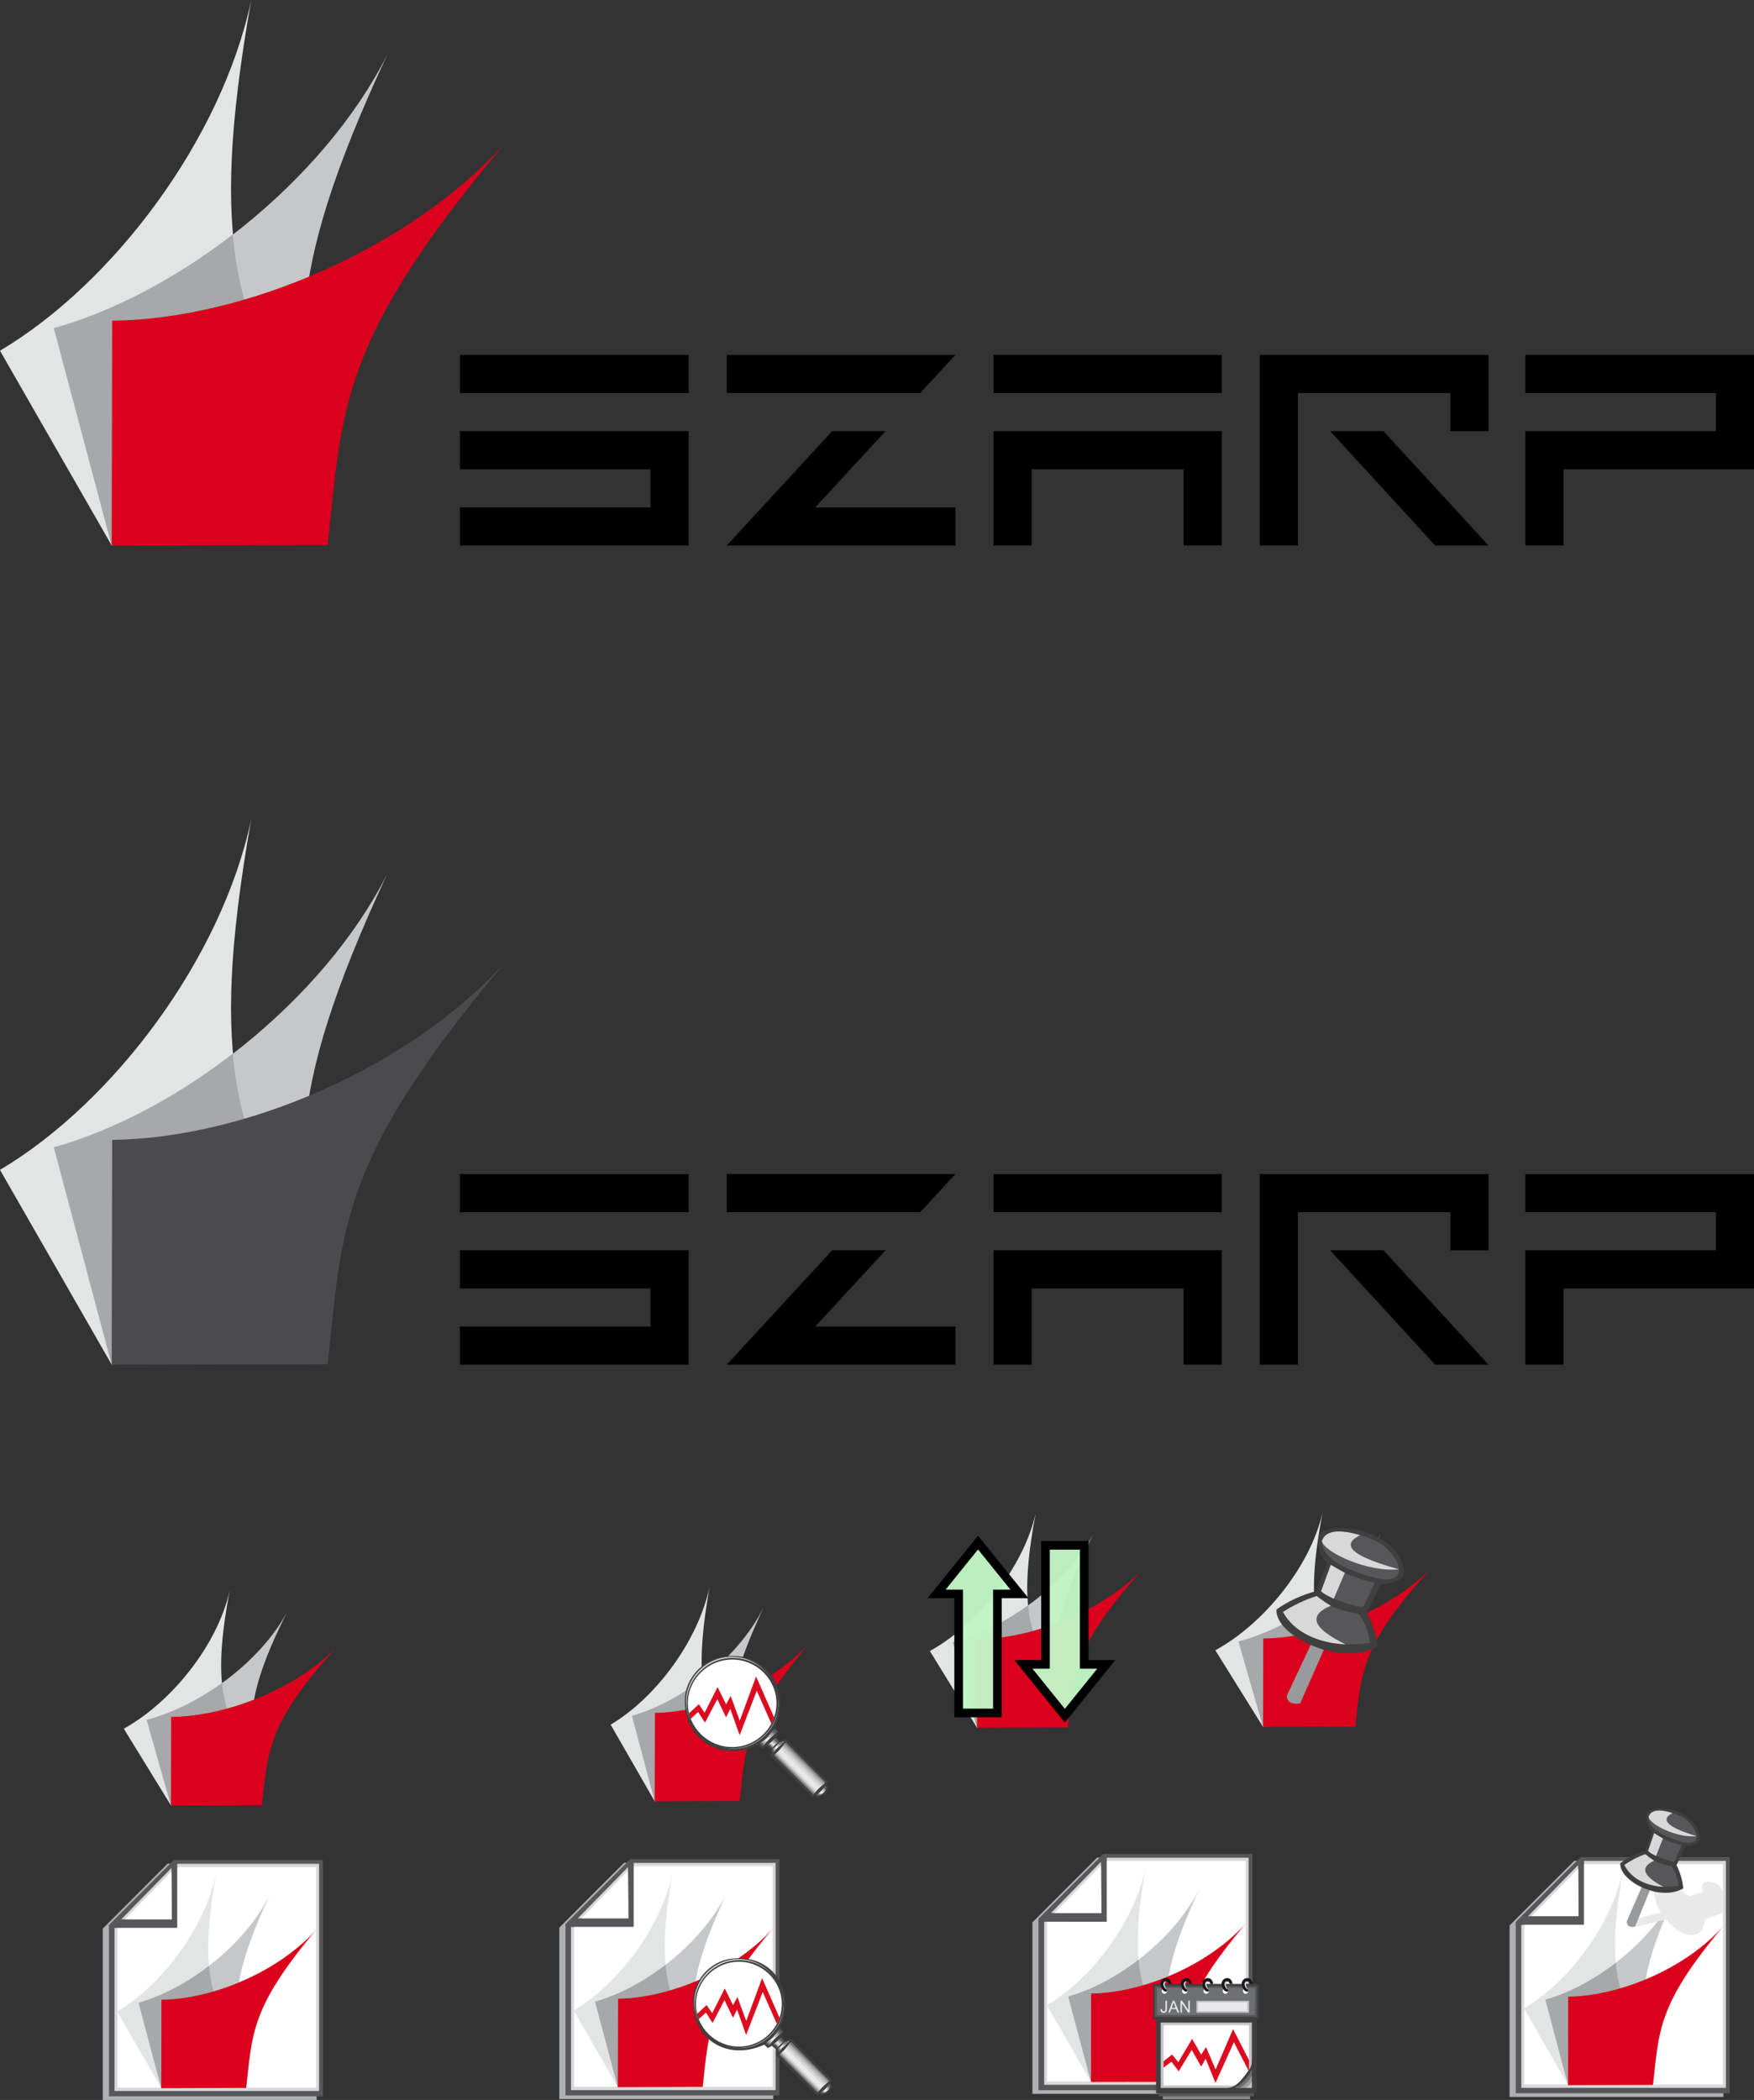 <?xml version="1.0" encoding="UTF-8" standalone="no"?>
<svg
   xmlns:dc="http://purl.org/dc/elements/1.1/"
   xmlns:cc="http://creativecommons.org/ns#"
   xmlns:rdf="http://www.w3.org/1999/02/22-rdf-syntax-ns#"
   xmlns:svg="http://www.w3.org/2000/svg"
   xmlns="http://www.w3.org/2000/svg"
   xmlns:sodipodi="http://sodipodi.sourceforge.net/DTD/sodipodi-0.dtd"
   xmlns:inkscape="http://www.inkscape.org/namespaces/inkscape"
   version="1.1"
   width="454.117"
   height="543.476"
   viewBox="0 0 454.117 543.476"
   overflow="visible"
   enable-background="new 0 0 454.117 543.476"
   xml:space="preserve"
   id="svg2"
   sodipodi:version="0.32"
   inkscape:version="0.46"
   sodipodi:docname="szarp-logo.svg"
   inkscape:output_extension="org.inkscape.output.svg.inkscape"
   sodipodi:docbase="/home/pawel/szarp-experimental/resources/logo"><rect x="0" y="0" width="454.117" height="543.476" fill="#333333" stroke="none"/><defs
   id="defs388"><inkscape:perspective
   sodipodi:type="inkscape:persp3d"
   inkscape:vp_x="0 : 271.73801 : 1"
   inkscape:vp_y="0 : 1000 : 0"
   inkscape:vp_z="454.117 : 271.73801 : 1"
   inkscape:persp3d-origin="227.0585 : 181.15867 : 1"
   id="perspective274" />
	
	
	
	
	

		
		
		
		
		
		
		
		
	
		
		
		
	
			
			
			
			
		
				
				
				
				
			
			
			
			
			
			
			
			
			
			
		
		
		
	
			
			
			
			
			
			
			
		</defs><sodipodi:namedview
   inkscape:window-height="668"
   inkscape:window-width="841"
   inkscape:pageshadow="2"
   inkscape:pageopacity="0.0"
   guidetolerance="10.0"
   gridtolerance="10.0"
   objecttolerance="10.0"
   borderopacity="1.0"
   bordercolor="#666666"
   pagecolor="#ffffff"
   id="base"
   inkscape:zoom="2.7820914"
   inkscape:cx="274.55124"
   inkscape:cy="72.97059"
   inkscape:window-x="32"
   inkscape:window-y="34"
   inkscape:current-layer="svg2"
   showgrid="false" />
<g
   id="Warstwa_1">
</g>
<g
   id="Warstwa_1_kopia_2">
</g>
<g
   id="Warstwa_1_kopia">
</g>
<g
   id="Warstwa_1_kopia_3">
	<g
   id="g8"
   inkscape:export-filename="/home/pawel/szarp-experimental/resources/documentation/new/common/szarp-logo.png"
   inkscape:export-xdpi="58.66"
   inkscape:export-ydpi="58.66">
		<g
   id="g10">
			<path
   d="M0,90.767l28.922,50.416l48.358-28.12C62.874,80.251,53.387,65.849,65.046,0     C57.386,36.124,29.264,73.393,0,90.767z"
   id="path12"
   fill="#E3E4E4" />
			<path
   d="M13.946,84.938l14.976,56.245l53.957-14.633c-5.372-35.438-10.857-51.786,17.376-112.375     C83.681,46.985,46.755,75.792,13.946,84.938z"
   id="path14"
   fill="#C6C7C8" />
			<path
   d="M28.922,141.183l48.358-28.12c-8.459-19.092-15.093-32.012-17.035-52.359     C45.612,72.02,29.379,80.594,13.946,84.938L28.922,141.183z"
   id="path16"
   fill="#A7A8AA" />
			<path
   d="M29.038,82.995l-0.116,58.188l55.9-0.115c3.887-35.782,2.974-52.929,45.958-104.029     C106.086,64.362,63.104,82.651,29.038,82.995z"
   id="path18"
   fill="#DB001B" />
		</g>
		<g
   id="g20">
			<g
   id="g22">
				<polygon
   points="316.311,141.183 306.446,141.183 306.446,121.45 267.09,121.45 267.09,141.183 257.222,141.183       257.222,111.583 316.311,111.583     "
   id="polygon24" />
				<rect
   x="257.222"
   y="91.848"
   width="59.089"
   height="9.867"
   id="rect26" />
			</g>
			<polygon
   points="454.117,121.45 404.785,121.45 404.785,141.183 394.918,141.183 394.918,111.583 444.253,111.583      444.253,101.715 394.918,101.715 394.918,91.848 454.117,91.848    "
   id="polygon28" />
			<g
   id="g30">
				<rect
   x="119.086"
   y="91.848"
   width="59.201"
   height="9.867"
   id="rect32" />
				<polygon
   points="178.288,141.183 119.086,141.183 119.086,131.317 168.42,131.317 168.42,121.45 119.086,121.45       119.086,111.583 178.288,111.583     "
   id="polygon34" />
			</g>
			<g
   id="g36">
				<polygon
   points="247.354,141.183 188.155,141.183 215.453,111.583 229.267,111.583 211.066,131.317 247.354,131.317     "
   id="polygon38" />
				<polygon
   points="238.254,101.715 188.155,101.715 188.155,91.848 247.354,91.848     "
   id="polygon40" />
			</g>
			<g
   id="g42">
				<polygon
   points="336.046,141.183 326.179,141.183 326.179,91.848 385.381,91.848 385.381,111.583 375.513,111.583       375.513,101.715 336.046,101.715     "
   id="polygon44" />
				<polygon
   points="385.381,141.183 358.189,111.583 344.379,111.583 371.566,141.183     "
   id="polygon46" />
			</g>
		</g>
	</g>
</g>
<g
   id="g49">
		<g
   id="g51">
			<path
   style="fill:#e3e4e4"
   id="path53"
   d="M 0,302.767 L 28.922,353.183 L 77.28,325.063 C 62.874,292.251 53.387,277.849 65.046,212 C 57.386,248.124 29.264,285.393 0,302.767 z " />
			<path
   style="fill:#c6c7c8"
   id="path55"
   d="M 13.946,296.938 L 28.922,353.183 L 82.879,338.55 C 77.507,303.112 72.022,286.764 100.255,226.175 C 83.681,258.985 46.755,287.792 13.946,296.938 z " />
			<path
   style="fill:#a7a8aa"
   id="path57"
   d="M 28.922,353.183 L 77.28,325.063 C 68.821,305.971 62.187,293.051 60.245,272.704 C 45.613,284.02 29.38,292.595 13.946,296.938 L 28.922,353.183 z " />
			<path
   style="fill:#4b4b4d"
   id="path59"
   d="M 29.038,294.995 L 28.922,353.183 L 84.822,353.068 C 88.709,317.286 87.796,300.139 130.78,249.039 C 106.086,276.362 63.104,294.651 29.038,294.995 z " />
		</g>
		<g
   id="g61">
			<g
   id="g63">
				<polygon
   id="polygon65"
   points="316.311,353.183 306.446,353.183 306.446,333.45 267.09,333.45 267.09,353.183 257.222,353.183 257.222,323.583 316.311,323.583 316.311,353.183 " />
				<rect
   id="rect67"
   height="9.867"
   width="59.089"
   y="303.848"
   x="257.222" />
			</g>
			<polygon
   id="polygon69"
   points="454.117,333.45 404.785,333.45 404.785,353.183 394.918,353.183 394.918,323.583 444.253,323.583 444.253,313.715 394.918,313.715 394.918,303.848 454.117,303.848 454.117,333.45 " />
			<g
   id="g71">
				<rect
   id="rect73"
   height="9.867"
   width="59.201"
   y="303.848"
   x="119.086" />
				<polygon
   id="polygon75"
   points="178.288,353.183 119.086,353.183 119.086,343.317 168.42,343.317 168.42,333.45 119.086,333.45 119.086,323.583 178.288,323.583 178.288,353.183 " />
			</g>
			<g
   id="g77">
				<polygon
   id="polygon79"
   points="247.354,353.183 188.155,353.183 215.453,323.583 229.267,323.583 211.066,343.317 247.354,343.317 247.354,353.183 " />
				<polygon
   id="polygon81"
   points="238.254,313.715 188.155,313.715 188.155,303.848 247.354,303.848 238.254,313.715 " />
			</g>
			<g
   id="g83">
				<polygon
   id="polygon85"
   points="336.046,353.183 326.179,353.183 326.179,303.848 385.381,303.848 385.381,323.583 375.513,323.583 375.513,313.715 336.046,313.715 336.046,353.183 " />
				<polygon
   id="polygon87"
   points="385.381,353.183 358.189,323.583 344.379,323.583 371.566,353.183 385.381,353.183 " />
			</g>
		</g>
	</g><g
   id="g3056"><polygon
     style="fill:#afb0b2"
     id="polygon91"
     points="200.209,482.09 200.209,543.243 144.798,543.243 144.798,498.893 161.599,482.09 200.209,482.09 " /><polygon
     style="fill:#575759"
     id="polygon93"
     points="201.78,481.15 201.78,542.296 146.408,542.296 146.408,497.951 163.174,481.15 201.78,481.15 " /><polygon
     style="fill:#d9d8d9"
     id="polygon95"
     points="162.58,483.214 162.685,496.478 149.592,496.478 162.58,483.214 " /><polygon
     style="fill:#ffffff"
     id="polygon97"
     points="162.58,484.122 162.685,496.478 150.502,496.478 162.58,484.122 " /><polygon
     style="fill:#d9d8d9"
     id="polygon99"
     points="164.084,498.715 164.084,482.126 200.802,482.126 200.802,540.932 147.842,540.932 147.842,498.715 164.084,498.715 " /><polygon
     style="fill:#ffffff"
     id="polygon101"
     points="164.12,498.715 164.12,482.965 200.031,482.965 200.031,540.059 148.611,540.059 148.611,498.715 164.12,498.715 " /><g
     id="g103">
			<path
   style="fill:#e3e4e4"
   id="path105"
   d="M 148.542,520.316 L 159.953,540.159 L 178.995,529.137 C 173.289,516.179 169.58,510.513 174.165,484.609 C 171.155,498.783 160.093,513.487 148.542,520.316 z " />
			<path
   style="fill:#c6c7c8"
   id="path107"
   d="M 154.072,518.04 L 159.953,540.159 L 181.2,534.417 C 179.065,520.452 176.93,514.008 188.06,490.173 C 181.479,503.125 166.989,514.432 154.072,518.04 z " />
			<path
   style="fill:#a7a8aa"
   id="path109"
   d="M 159.953,540.159 L 178.995,529.137 C 175.67,521.57 173.045,516.533 172.311,508.481 C 166.534,512.962 160.129,516.32 154.073,518.041 L 159.953,540.159 z " />
			<path
   style="fill:#db001b"
   id="path111"
   d="M 160.023,517.27 L 159.953,540.159 L 181.935,540.09 C 183.509,526.054 183.091,519.298 200.031,499.17 C 190.337,509.95 173.397,517.127 160.023,517.27 z " />
		</g><g
     id="g113">
			<path
   style="fill:#3f3f40"
   id="path115"
   d="M 202.063,524.758 C 206.229,514.641 199.646,505.717 189.532,506.906 C 183.58,507.468 179.172,513.205 179.451,518.14 C 179.171,526.997 187.712,533.752 197.897,529.166 L 198.77,530.043 L 199.858,529.48 L 201.047,530.427 L 200.906,531.895 L 211.441,542.153 L 212.109,541.943 L 212.807,542.256 C 214.172,542.046 215.257,540.892 215.467,539.669 L 215.048,539.106 L 215.363,538.267 L 204.897,527.696 L 203.251,528.079 L 202.376,527.208 L 202.935,525.736 L 202.063,524.758 z " />
			<path
   style="fill:#e9e9ea"
   id="path117"
   d="M 201.82,525.279 L 202.484,525.772 L 198.948,529.34 L 198.353,528.748 C 199.684,527.767 200.873,526.61 201.82,525.279 z " />
			<polygon
   style="fill:#e9e9ea"
   id="polygon119"
   points="202.098,527.555 202.833,528.325 201.327,529.832 200.275,529.096 202.098,527.555 " />
			<polygon
   style="fill:#e9e9ea"
   id="polygon121"
   points="203.221,528.537 204.338,528.26 201.502,531.023 201.502,530.214 203.221,528.537 " />
			<polygon
   style="fill:#e9e9ea"
   id="polygon123"
   points="204.826,528.576 201.889,531.758 211.653,541.453 214.593,538.444 204.826,528.576 " />
			<path
   style="fill:#e9e9ea"
   id="path125"
   d="M 214.771,539.564 L 212.599,541.633 C 213.681,541.912 215.049,540.684 214.771,539.564 z " />
			<path
   style="fill:#d9d8d9"
   id="path127"
   d="M 191.212,518.35 L 200.662,511.98 C 198.562,508.902 194.991,507.013 191.212,507.013 C 184.912,507.013 179.731,512.123 179.731,518.35 C 179.731,520.316 180.29,522.343 181.273,524.021 L 191.212,518.35 z " />
			<path
   style="fill:#3f3f40"
   id="path129"
   d="M 191.423,518.741 L 200.943,512.294 C 198.843,509.216 195.201,507.289 191.423,507.289 C 185.085,507.289 179.871,512.436 179.871,518.741 C 179.871,520.694 180.431,522.726 181.411,524.445 L 191.423,518.741 z " />
			<polygon
   style="fill:#d9d8d9"
   id="polygon131"
   points="204.513,528.85 203.462,530.081 213.261,539.808 214.418,538.79 204.513,528.85 " />
			<polygon
   style="fill:#d9d8d9"
   id="polygon133"
   points="202.729,530.848 202.098,531.514 211.831,541.208 212.459,540.614 202.729,530.848 " />
			<polygon
   style="fill:#c4c5c6"
   id="polygon135"
   points="204.549,528.816 203.847,529.656 213.681,539.388 214.383,538.762 204.549,528.816 " />
			<polygon
   style="fill:#c4c5c6"
   id="polygon137"
   points="202.449,531.089 202.063,531.545 211.831,541.246 212.284,540.861 202.449,531.089 " />
			<polygon
   style="fill:#9a9b9d"
   id="polygon139"
   points="202.237,531.303 202.063,531.545 211.865,541.278 212.072,541.066 202.237,531.303 " />
			<polygon
   style="fill:#afb0b2"
   id="polygon141"
   points="204.549,528.784 204.094,529.34 214.033,539.108 214.383,538.762 204.549,528.784 " />
			<polygon
   style="fill:#9a9b9d"
   id="polygon143"
   points="204.583,528.749 204.303,529.096 214.314,538.864 214.526,538.686 204.583,528.749 " />
			<polygon
   style="fill:#6f7072"
   id="polygon145"
   points="202.029,531.514 201.818,531.758 211.618,541.49 211.865,541.278 202.029,531.514 " />
			<polygon
   style="fill:#6f7072"
   id="polygon147"
   points="204.756,528.504 204.513,528.816 214.49,538.686 214.734,538.444 204.756,528.504 " />
			<path
   style="fill:#d9d8d9"
   id="path149"
   d="M 191.423,518.704 L 202.203,514.713 C 202.621,515.976 202.904,517.372 202.904,518.704 C 202.904,524.968 197.758,530.081 191.423,530.081 C 189.321,530.081 187.152,529.445 185.367,528.362 L 191.423,518.704 z " />
			<path
   style="fill:#3f3f40"
   id="path151"
   d="M 191.177,518.458 L 181.515,524.997 C 183.65,528.117 187.328,530.044 191.177,530.044 C 197.651,530.044 202.904,524.861 202.904,518.458 C 202.904,516.458 202.341,514.396 201.362,512.68 L 191.177,518.458 z " />
			<path
   style="fill:#ffffff"
   id="path153"
   d="M 191.317,529.656 C 197.406,529.656 202.411,524.721 202.411,518.667 C 202.411,512.648 197.406,507.711 191.317,507.711 C 185.193,507.711 180.187,512.649 180.187,518.667 C 180.187,524.721 185.194,529.656 191.317,529.656 z " />
			<path
   style="fill:#c4c5c6"
   id="path155"
   d="M 214.771,539.53 L 213.787,540.471 C 213.962,540.684 214.102,540.861 214.245,541.066 C 214.664,540.684 214.874,540.125 214.771,539.53 z " />
			<path
   style="fill:#9a9b9d"
   id="path157"
   d="M 214.771,539.53 L 214.071,540.193 L 214.527,540.79 C 214.771,540.368 214.909,539.983 214.771,539.53 z " />
			<path
   style="fill:#575759"
   id="path159"
   d="M 214.771,539.53 L 214.349,539.915 L 214.734,540.368 C 214.839,540.049 214.874,539.739 214.771,539.53 z " />
			<path
   style="fill:#c4c5c6"
   id="path161"
   d="M 213.16,541.103 L 213.826,541.384 C 213.405,541.665 212.985,541.737 212.598,541.633 L 213.16,541.103 z " />
			<path
   style="fill:#888887"
   id="path163"
   d="M 212.948,541.278 L 213.577,541.522 C 213.229,541.666 212.879,541.697 212.598,541.633 L 212.948,541.278 z " />
			<path
   style="fill:#575759"
   id="path165"
   d="M 212.81,541.418 L 213.229,541.665 C 213.017,541.696 212.81,541.696 212.563,541.665 L 212.81,541.418 z " />
			<polygon
   style="fill:#c4c5c6"
   id="polygon167"
   points="204.338,528.26 203.221,528.537 202.308,529.412 203.008,529.589 204.338,528.26 " />
			<polygon
   style="fill:#9a9b9d"
   id="polygon169"
   points="204.303,528.26 203.221,528.537 202.586,529.136 203.287,529.31 204.303,528.26 " />
			<polygon
   style="fill:#6f7072"
   id="polygon171"
   points="204.373,528.224 203.221,528.504 202.866,528.85 203.672,528.921 204.373,528.224 " />
			<polygon
   style="fill:#c4c5c6"
   id="polygon173"
   points="202.029,529.726 202.308,530.25 201.502,531.023 201.502,530.214 202.029,529.726 " />
			<polygon
   style="fill:#9a9b9d"
   id="polygon175"
   points="201.82,529.938 202.064,530.537 201.573,530.986 201.607,530.113 201.82,529.938 " />
			<polygon
   style="fill:#575759"
   id="polygon177"
   points="201.645,530.081 201.82,530.813 201.432,531.161 201.469,530.25 201.645,530.081 " />
			<polygon
   style="fill:#c4c5c6"
   id="polygon179"
   points="202.029,529.136 201.151,528.362 202.098,527.523 202.833,528.292 202.029,529.136 " />
			<polygon
   style="fill:#9a9b9d"
   id="polygon181"
   points="202.308,528.887 201.396,528.118 201.852,527.733 202.729,528.399 202.308,528.887 " />
			<polygon
   style="fill:#575759"
   id="polygon183"
   points="202.586,528.576 201.748,527.836 202.098,527.523 202.833,528.292 202.586,528.576 " />
			<polygon
   style="fill:#c4c5c6"
   id="polygon185"
   points="201.78,529.38 200.944,528.537 200.345,529.03 201.396,529.762 201.78,529.38 " />
			<polygon
   style="fill:#9a9b9d"
   id="polygon187"
   points="201.607,529.555 200.734,528.712 200.345,529.03 201.432,529.795 201.607,529.555 " />
			<polygon
   style="fill:#575759"
   id="polygon189"
   points="201.432,529.762 200.524,528.887 200.244,529.096 201.259,529.972 201.432,529.762 " />
			<polygon
   style="fill:#c4c5c6"
   id="polygon191"
   points="200.837,527.454 200.313,527.032 201.852,525.247 202.52,525.772 200.837,527.454 " />
			<polygon
   style="fill:#c4c5c6"
   id="polygon193"
   points="199.926,528.362 199.438,527.874 198.352,528.749 198.947,529.38 199.926,528.362 " />
			<polygon
   style="fill:#afb0b2"
   id="polygon195"
   points="201.188,527.136 200.626,526.648 201.852,525.247 202.52,525.772 201.188,527.136 " />
			<polygon
   style="fill:#afb0b2"
   id="polygon197"
   points="199.718,528.611 199.193,528.048 198.527,528.576 198.983,529.31 199.718,528.611 " />
			<polygon
   style="fill:#888887"
   id="polygon199"
   points="199.438,528.887 198.913,528.292 198.458,528.611 198.983,529.31 199.438,528.887 " />
			<polygon
   style="fill:#575759"
   id="polygon201"
   points="199.157,529.167 198.633,528.504 198.316,528.749 198.843,529.445 199.157,529.167 " />
			<polygon
   style="fill:#9a9b9d"
   id="polygon203"
   points="201.469,526.859 200.907,526.334 201.645,525.458 202.483,525.804 201.469,526.859 " />
			<polygon
   style="fill:#6f7072"
   id="polygon205"
   points="201.852,526.509 201.188,525.984 201.82,525.247 202.483,525.804 201.852,526.509 " />
			<polygon
   style="fill:#575759"
   id="polygon207"
   points="202.169,526.155 201.502,525.633 201.852,525.211 202.552,525.772 202.169,526.155 " />
			<path
   style="fill:#dd0b1f"
   id="path209"
   d="M 180.465,521.187 L 182.949,518.911 L 184.386,521.05 L 187.641,514.608 L 189.776,518.944 L 190.929,516.847 L 193.204,523.044 L 197.301,511.948 L 201.818,522.201 C 201.643,522.764 201.395,523.287 201.118,523.777 L 197.478,515.519 L 193.171,526.679 L 190.826,520.068 L 189.776,522.201 L 187.571,517.65 L 184.49,523.533 L 182.774,520.869 L 180.884,522.551 C 180.71,522.094 180.569,521.643 180.465,521.187 z " />
		</g></g><polygon
   style="fill:#afb0b2"
   id="polygon215"
   points="81.981,482.322 81.981,543.476 26.606,543.476 26.606,499.128 43.408,482.322 81.981,482.322 " /><polygon
   style="fill:#575759"
   id="polygon217"
   points="83.593,481.383 83.593,542.534 28.216,542.534 28.216,498.183 44.982,481.383 83.593,481.383 " /><polyline
   style="fill:#d9d8d9"
   id="polyline219"
   points="44.389,483.448 44.458,496.713 31.401,496.713    " /><polygon
   style="fill:#ffffff"
   id="polygon221"
   points="44.389,484.359 44.458,496.713 32.312,496.713 44.389,484.359 " /><polygon
   style="fill:#d9d8d9"
   id="polygon223"
   points="45.891,498.954 45.891,482.36 82.611,482.36 82.611,541.167 29.651,541.167 29.651,498.954 45.891,498.954 " /><polygon
   style="fill:#ffffff"
   id="polygon225"
   points="45.929,498.954 45.929,483.203 81.842,483.203 81.842,540.292 30.42,540.292 30.42,498.954 45.929,498.954 " /><g
   id="g227">
				<path
   style="fill:#e3e4e4"
   id="path229"
   d="M 30.352,520.583 L 41.763,540.432 L 60.771,529.406 C 55.1,516.455 51.388,510.787 55.974,484.885 C 52.963,499.059 41.868,513.763 30.352,520.583 z " />
				<path
   style="fill:#c6c7c8"
   id="path231"
   d="M 35.884,518.309 L 41.762,540.432 L 62.974,534.693 C 60.875,520.726 58.703,514.287 69.834,490.447 C 63.29,503.4 48.799,514.706 35.884,518.309 z " />
			</g><g
   id="g233">
			<g
   id="g235">
				<path
   d="M 41.762,540.432 L 60.77,529.406 C 57.478,521.843 54.853,516.802 54.12,508.755 C 48.343,513.238 41.937,516.596 35.884,518.31 L 41.762,540.432 z "
   id="path237"
   style="fill:#a7a8aa" />
				<path
   d="M 41.798,517.542 L 41.762,540.433 L 63.744,540.362 C 65.32,526.329 64.9,519.573 81.842,499.443 C 72.148,510.227 55.204,517.402 41.798,517.542 z "
   id="path239"
   style="fill:#db001b" />
			</g>
		</g><g
   id="g241">
		<g
   id="g243">
			<polygon
   style="fill:#afb0b2"
   id="polygon245"
   points="446.207,481.577 446.207,542.693 390.831,542.693 390.831,498.308 407.596,481.577 446.207,481.577 " />
			<polygon
   style="fill:#575759"
   id="polygon247"
   points="447.819,480.628 447.819,541.746 392.439,541.746 392.439,497.359 409.208,480.628 447.819,480.628 " />
			<polygon
   style="fill:#d9d8d9"
   id="polygon249"
   points="408.577,482.696 408.683,495.925 395.627,495.925 408.577,482.696 " />
		</g>
		<g
   id="g251">
			<polygon
   style="fill:#ffffff"
   id="polygon253"
   points="408.613,483.603 408.683,495.925 396.536,495.925 408.613,483.603 " />
			<polygon
   style="fill:#d9d8d9"
   id="polygon255"
   points="410.116,498.166 410.116,481.61 446.838,481.61 446.838,540.344 393.872,540.344 393.872,498.166 410.116,498.166 " />
			<polygon
   style="fill:#ffffff"
   id="polygon257"
   points="410.116,498.166 410.116,482.447 446.063,482.447 446.063,539.506 394.647,539.506 394.647,498.166 410.116,498.166 " />
			<g
   id="g259">
				<path
   style="fill:#e3e4e4"
   id="path261"
   d="M 394.573,519.799 L 405.987,539.647 L 424.996,528.583 C 419.322,515.667 415.613,509.994 420.199,484.13 C 417.189,498.271 406.094,512.97 394.573,519.799 z " />
				<path
   style="fill:#c6c7c8"
   id="path263"
   d="M 400.106,517.524 L 405.987,539.647 L 427.198,533.905 C 425.064,519.938 422.927,513.497 434.062,489.659 C 427.512,502.575 412.986,513.917 400.106,517.524 z " />
				<path
   style="fill:#a7a8aa"
   id="path265"
   d="M 405.987,539.647 L 424.996,528.583 C 421.706,521.059 419.042,515.98 418.341,507.967 C 412.568,512.45 406.162,515.81 400.107,517.525 L 405.987,539.647 z " />
				<path
   style="fill:#db001b"
   id="path267"
   d="M 406.02,516.753 L 405.988,539.647 L 427.971,539.578 C 429.544,525.537 429.127,518.787 446.064,498.621 C 436.373,509.439 419.432,516.579 406.02,516.753 z " />
			</g>
		</g>
		<g
   id="g269">
			<path
   style="fill:#e9e9ea"
   id="path271"
   d="M 423.374,498.669 L 431.451,496.747 C 435.156,501.808 441.179,502.462 441.397,496.792 L 446.06,495.001 C 446.06,495.001 446.084,493.107 446.06,489.596 C 444.925,486.251 439.289,485.914 441,489.596 C 435.948,491.215 437.296,490.727 437.296,490.727 C 436.291,489.984 435.419,489.46 434.677,489.288 C 432.671,490.159 430.533,490.205 428.262,489.417 C 428.393,491.514 428.962,493.387 430.006,494.961 L 424.246,496.399 L 423.374,498.669 z " />
			<path
   style="fill:#989a9c"
   id="path273"
   d="M 425.035,488.373 L 421.152,497.315 C 421.242,498.448 421.981,498.886 423.334,498.624 L 427.132,489.288 L 425.035,488.373 z " />
			<path
   style="fill:#3f3f40"
   id="path275"
   d="M 439.91,474.671 C 439.082,469.785 431.49,466.556 426.827,468.606 C 426.344,469.261 426.173,469.961 426.298,470.611 C 426.256,471.966 426.779,473.104 427.652,474.058 L 425.954,478.989 C 423.51,479.69 421.371,480.781 419.491,482.221 C 419.23,486.884 429.88,492.297 435.812,488.716 C 435.593,486.619 435.025,484.619 434.062,482.697 L 436.333,477.813 C 439.302,477.595 440.612,476.593 439.91,474.671 z " />
			<path
   style="fill:#575759"
   id="path277"
   d="M 425.993,479.911 C 423.944,480.601 422.15,481.518 420.542,482.655 C 423.812,487.762 428.785,488.891 434.587,488.067 C 434.414,486.362 433.936,484.661 432.761,482.961 C 429.788,482.482 427.436,481.475 425.993,479.911 z " />
			<path
   style="fill:#575759"
   id="path279"
   d="M 428.35,474.455 L 426.696,478.989 C 428.439,480.339 430.837,481.348 433.457,481.869 L 435.376,477.55 C 432.799,476.896 430.359,475.979 428.35,474.455 z " />
			<path
   style="fill:#575759"
   id="path281"
   d="M 437.602,471.92 C 436.118,470.09 433.498,469.132 430.491,468.74 C 427.738,468.431 426.563,469.219 426.96,471.223 C 427.437,473.272 430.316,475.062 434.328,476.37 C 439.17,478.116 440.875,475.763 437.602,471.92 z " />
			<path
   style="fill:#d9d8d9"
   id="path283"
   d="M 433.018,469.22 C 429.401,471.137 432.454,473.148 439.255,475.192 C 434.2,475.763 427.171,472.187 426.827,470.261 C 427.39,468.39 429.529,468.127 433.018,469.22 z " />
			<path
   style="fill:#d9d8d9"
   id="path285"
   d="M 428.263,474.408 L 426.696,479.037 C 427.305,479.642 428.091,479.993 428.745,480.339 L 430.535,475.806 C 429.788,475.367 429.049,474.931 428.263,474.408 z " />
			<path
   style="fill:#d9d8d9"
   id="path287"
   d="M 425.993,479.864 C 423.989,480.562 422.199,481.518 420.542,482.655 C 422.335,486.232 426.298,488.108 430.661,488.32 C 425.735,485.708 424.247,483.399 428.263,481.564 C 427.39,480.995 426.649,480.43 425.993,479.864 z " />
		</g>
	</g><g
   id="g289">
		<g
   id="g291">
			<polygon
   style="fill:#afb0b2"
   id="polygon293"
   points="322.675,480.747 322.675,541.9 267.298,541.9 267.298,497.515 284.063,480.747 322.675,480.747 " />
		</g>
		<g
   id="g295">
			<polygon
   style="fill:#575759"
   id="polygon297"
   points="324.253,479.807 324.253,540.951 268.876,540.951 268.876,496.571 285.642,479.807 324.253,479.807 " />
			<polygon
   style="fill:#d9d8d9"
   id="polygon299"
   points="285.048,481.833 285.153,495.1 272.094,495.1 285.048,481.833 " />
			<polygon
   style="fill:#ffffff"
   id="polygon301"
   points="285.048,482.777 285.153,495.1 273.007,495.1 285.048,482.777 " />
			<polygon
   style="fill:#d9d8d9"
   id="polygon303"
   points="286.55,497.377 286.55,480.784 323.267,480.784 323.267,539.555 270.344,539.555 270.344,497.34 286.55,497.377 " />
			<polygon
   style="fill:#ffffff"
   id="polygon305"
   points="286.587,497.377 286.587,481.625 322.502,481.625 322.502,538.716 271.078,538.716 271.078,497.377 286.587,497.377 " />
			<g
   id="g307">
				<path
   style="fill:#e3e4e4"
   id="path309"
   d="M 271.044,518.97 L 282.458,538.822 L 301.464,527.795 C 295.789,514.842 292.047,509.206 296.633,483.307 C 293.658,497.481 282.56,512.148 271.044,518.97 z " />
				<path
   style="fill:#c6c7c8"
   id="path311"
   d="M 276.576,516.699 L 282.458,538.822 L 303.67,533.081 C 301.531,519.109 299.399,512.709 310.527,488.866 C 303.985,501.785 289.458,513.09 276.576,516.699 z " />
				<path
   style="fill:#a7a8aa"
   id="path313"
   d="M 282.458,538.822 L 301.464,527.795 C 298.174,520.271 295.513,515.192 294.777,507.179 C 289.001,511.623 282.633,515.018 276.576,516.7 L 282.458,538.822 z " />
				<path
   style="fill:#db001b"
   id="path315"
   d="M 282.492,515.927 L 282.458,538.822 L 304.437,538.786 C 305.978,524.713 305.592,517.959 322.501,497.829 C 312.838,508.612 295.895,515.792 282.492,515.927 z " />
			</g>
		</g>
		<g
   id="g317">
			<rect
   style="fill:#888887"
   id="rect319"
   height="19.249"
   width="22.607"
   y="524.049"
   x="301.047" />
			<rect
   style="fill:#575759"
   id="rect321"
   height="19.252"
   width="24.682"
   y="523.279"
   x="299.991" />
			<rect
   style="fill:#3f3f40"
   id="rect323"
   height="19.324"
   width="26.039"
   y="522.438"
   x="299.297" />
			<rect
   style="fill:#c4c5c6"
   id="rect325"
   height="16.906"
   width="23.593"
   y="523.455"
   x="300.518" />
			<rect
   style="fill:#3f3f40"
   id="rect327"
   height="9.104"
   width="27.478"
   y="513.441"
   x="298.521" />
			<rect
   style="fill:#575759"
   id="rect329"
   height="7.982"
   width="26.462"
   y="514.002"
   x="298.978" />
			<rect
   style="fill:#6f7072"
   id="rect331"
   height="7.041"
   width="25.376"
   y="514.455"
   x="299.541" />
			<path
   style="fill:#e9e9ea"
   id="path333"
   d="M 300.448,520.023 L 300.835,519.952 C 300.835,520.201 300.867,520.338 300.973,520.445 C 301.047,520.511 301.149,520.551 301.291,520.551 C 301.393,520.551 301.464,520.551 301.531,520.477 C 301.605,520.445 301.674,520.373 301.706,520.302 C 301.706,520.233 301.742,520.094 301.742,519.92 L 301.742,517.818 L 302.127,517.818 L 302.127,519.92 C 302.127,520.166 302.096,520.337 302.056,520.477 C 301.987,520.62 301.881,520.721 301.743,520.828 C 301.639,520.902 301.465,520.933 301.292,520.933 C 301.011,520.933 300.799,520.862 300.661,520.687 C 300.518,520.551 300.448,520.302 300.448,520.023 L 300.448,520.023 z M 302.48,520.862 L 303.631,517.819 L 304.053,517.819 L 305.314,520.862 L 304.857,520.862 L 304.509,519.952 L 303.212,519.952 L 302.899,520.862 L 302.48,520.862 L 302.48,520.862 z M 303.355,519.638 L 304.366,519.638 L 304.053,518.763 C 303.949,518.519 303.875,518.307 303.843,518.131 C 303.809,518.344 303.738,518.519 303.669,518.726 L 303.355,519.638 L 303.355,519.638 z M 305.627,520.862 L 305.627,517.819 L 306.05,517.819 L 307.659,520.233 L 307.659,517.819 L 308.043,517.819 L 308.043,520.862 L 307.626,520.862 L 306.014,518.484 L 306.014,520.862 L 305.627,520.862 z " />
			<rect
   style="fill:#c4c5c6"
   id="rect335"
   height="3.083"
   width="13.611"
   y="517.819"
   x="309.762" />
			<rect
   style="fill:#e9e9ea"
   id="rect337"
   height="2.276"
   width="12.704"
   y="518.201"
   x="310.181" />
			<rect
   style="fill:#ffffff"
   id="rect339"
   height="15.608"
   width="22.123"
   y="524.121"
   x="301.25" />
			<polygon
   style="fill:#dd0b1f"
   id="polygon341"
   points="301.25,533.464 303.457,531.716 305.07,533.711 308.638,527.652 310.986,531.749 312.245,529.791 314.729,535.599 319.244,525.135 323.373,533.184 323.373,536.124 319.456,528.527 314.696,539.066 312.139,532.798 310.986,534.832 308.535,530.523 305.176,536.055 303.281,533.569 301.25,535.112 301.25,533.464 " />
			<path
   style="fill:#3f3f40"
   id="path343"
   d="M 324.286,531.993 L 324.949,541.061 L 317.774,540.393 C 319.382,540.324 320.82,539.066 321.907,537.628 C 323.831,535.074 324.146,535.177 324.286,531.993 z " />
			<path
   style="fill:#6f7072"
   id="path345"
   d="M 324.11,540.393 L 324.11,535.529 C 323.55,536.79 323.059,537.459 322.221,538.366 C 321.31,539.308 320.891,539.627 319.63,540.393 L 324.11,540.393 z " />
			<path
   style="fill:#9a9b9d"
   id="path347"
   d="M 324.073,540.324 L 324.073,537.103 C 323.69,537.944 323.373,538.402 322.778,538.992 C 322.183,539.627 321.907,539.836 321.066,540.324 L 324.073,540.324 z " />
			<path
   style="fill:#c4c5c6"
   id="path349"
   d="M 324.11,540.324 L 324.11,538.613 C 323.902,539.066 323.725,539.308 323.446,539.627 C 323.092,539.942 322.956,540.08 322.502,540.324 L 324.11,540.324 z " />
		</g>
		<g
   id="g351">
			<path
   style="fill:#ffffff"
   id="path353"
   d="M 322.466,515.999 C 322.85,515.999 323.168,515.681 323.168,515.299 C 323.168,514.911 322.85,514.598 322.466,514.598 C 322.114,514.598 321.799,514.911 321.799,515.299 C 321.799,515.68 322.114,515.999 322.466,515.999 z " />
			<path
   style="fill:#ffffff"
   id="path355"
   d="M 317.249,515.999 C 317.636,515.999 317.949,515.681 317.949,515.299 C 317.949,514.911 317.636,514.598 317.249,514.598 C 316.866,514.598 316.549,514.911 316.549,515.299 C 316.549,515.68 316.866,515.999 317.249,515.999 z " />
			<path
   style="fill:#ffffff"
   id="path357"
   d="M 301.464,515.999 C 301.847,515.999 302.165,515.681 302.165,515.299 C 302.165,514.911 301.847,514.598 301.464,514.598 C 301.079,514.598 300.764,514.911 300.764,515.299 C 300.764,515.68 301.079,515.999 301.464,515.999 z " />
			<path
   style="fill:#ffffff"
   id="path359"
   d="M 306.749,515.999 C 307.132,515.999 307.453,515.681 307.453,515.299 C 307.453,514.911 307.132,514.598 306.749,514.598 C 306.365,514.598 306.05,514.911 306.05,515.299 C 306.05,515.68 306.365,515.999 306.749,515.999 z " />
			<path
   style="fill:#ffffff"
   id="path361"
   d="M 312.278,515.999 C 312.664,515.999 312.977,515.681 312.977,515.299 C 312.977,514.911 312.664,514.598 312.278,514.598 C 311.897,514.598 311.579,514.911 311.579,515.299 C 311.579,515.68 311.897,515.999 312.278,515.999 z " />
		</g>
		<g
   id="g363">
			<g
   id="g365">
				<path
   style="fill:#1b161b"
   id="path367"
   d="M 302.056,514.948 C 300.764,513.058 302.269,512.114 302.549,513.441 L 303.281,513.441 C 302.931,510.573 298.945,512.182 301.047,514.984 C 301.605,515.719 302.442,515.51 302.056,514.948 z " />
				<path
   style="fill:#e9e9ea"
   id="path369"
   d="M 302.096,512.81 C 301.498,512.81 301.291,513.795 302.024,514.878 C 301.847,514.773 301.707,514.703 301.568,514.49 C 300.798,513.375 301.355,512.57 302.096,512.81 z " />
				<path
   style="fill:#1b161b"
   id="path371"
   d="M 307.342,514.948 C 306.05,513.058 307.553,512.114 307.834,513.441 L 308.566,513.441 C 308.216,510.573 304.229,512.182 306.327,514.984 C 306.886,515.719 307.729,515.51 307.342,514.948 z " />
				<path
   style="fill:#e9e9ea"
   id="path373"
   d="M 307.379,512.81 C 306.784,512.81 306.573,513.795 307.309,514.878 C 307.132,514.773 306.996,514.703 306.854,514.49 C 306.083,513.375 306.646,512.57 307.379,512.81 z " />
				<path
   style="fill:#1b161b"
   id="path375"
   d="M 312.876,514.948 C 311.579,513.058 313.083,512.114 313.364,513.441 L 314.101,513.441 C 313.746,510.573 309.761,512.182 311.857,514.984 C 312.42,515.719 313.261,515.51 312.876,514.948 z " />
				<path
   style="fill:#e9e9ea"
   id="path377"
   d="M 312.908,512.81 C 312.314,512.81 312.103,513.795 312.838,514.878 C 312.664,514.773 312.525,514.703 312.386,514.49 C 311.613,513.375 312.175,512.57 312.908,512.81 z " />
				<path
   style="fill:#1b161b"
   id="path379"
   d="M 317.917,514.948 C 316.618,513.058 318.093,512.114 318.37,513.441 L 319.105,513.441 C 318.787,510.573 314.765,512.182 316.866,514.984 C 317.424,515.719 318.299,515.51 317.917,514.948 z " />
				<path
   style="fill:#e9e9ea"
   id="path381"
   d="M 317.917,512.81 C 317.318,512.81 317.11,513.795 317.88,514.878 C 317.67,514.773 317.53,514.703 317.39,514.49 C 316.654,513.375 317.178,512.57 317.917,512.81 z " />
				<path
   style="fill:#1b161b"
   id="path383"
   d="M 323.092,514.948 C 321.799,513.058 323.307,512.114 323.585,513.441 L 324.319,513.441 C 323.971,510.573 319.981,512.182 322.082,514.984 C 322.641,515.719 323.479,515.51 323.092,514.948 z " />
				<path
   style="fill:#e9e9ea"
   id="path385"
   d="M 323.129,512.81 C 322.502,512.81 322.29,513.795 323.06,514.878 C 322.85,514.773 322.747,514.703 322.571,514.49 C 321.834,513.375 322.358,512.57 323.129,512.81 z " />
			</g>
		</g>
	</g>
<g
   id="g2694"
   inkscape:export-filename="/home/pawel/szarp-experimental/resources/wx/icons/draw3.png"
   inkscape:export-xdpi="25.549999"
   inkscape:export-ydpi="25.549999"><g
     transform="translate(9.554,-73.972)"
     id="g2892">
			<path
   style="fill:#e3e4e4"
   id="path2894"
   d="M 148.542,520.316 L 159.953,540.159 L 178.995,529.137 C 173.289,516.179 169.58,510.513 174.165,484.609 C 171.155,498.783 160.093,513.487 148.542,520.316 z " />
			<path
   style="fill:#c6c7c8"
   id="path2896"
   d="M 154.072,518.04 L 159.953,540.159 L 181.2,534.417 C 179.065,520.452 176.93,514.008 188.06,490.173 C 181.479,503.125 166.989,514.432 154.072,518.04 z " />
			<path
   style="fill:#a7a8aa"
   id="path2898"
   d="M 159.953,540.159 L 178.995,529.137 C 175.67,521.57 173.045,516.533 172.311,508.481 C 166.534,512.962 160.129,516.32 154.073,518.041 L 159.953,540.159 z " />
			<path
   style="fill:#db001b"
   id="path2900"
   d="M 160.023,517.27 L 159.953,540.159 L 181.935,540.09 C 183.509,526.054 183.091,519.298 200.031,499.17 C 190.337,509.95 173.397,517.127 160.023,517.27 z " />
		</g><g
     transform="matrix(1.032,0,0,1.032,-7.863,-94.459)"
     id="g2902">
			<path
   style="fill:#3f3f40"
   id="path2904"
   d="M 202.063,524.758 C 206.229,514.641 199.646,505.717 189.532,506.906 C 183.58,507.468 179.172,513.205 179.451,518.14 C 179.171,526.997 187.712,533.752 197.897,529.166 L 198.77,530.043 L 199.858,529.48 L 201.047,530.427 L 200.906,531.895 L 211.441,542.153 L 212.109,541.943 L 212.807,542.256 C 214.172,542.046 215.257,540.892 215.467,539.669 L 215.048,539.106 L 215.363,538.267 L 204.897,527.696 L 203.251,528.079 L 202.376,527.208 L 202.935,525.736 L 202.063,524.758 z " />
			<path
   style="fill:#e9e9ea"
   id="path2906"
   d="M 201.82,525.279 L 202.484,525.772 L 198.948,529.34 L 198.353,528.748 C 199.684,527.767 200.873,526.61 201.82,525.279 z " />
			<polygon
   style="fill:#e9e9ea"
   id="polygon2908"
   points="202.098,527.555 202.833,528.325 201.327,529.832 200.275,529.096 202.098,527.555 " />
			<polygon
   style="fill:#e9e9ea"
   id="polygon2910"
   points="203.221,528.537 204.338,528.26 201.502,531.023 201.502,530.214 203.221,528.537 " />
			<polygon
   style="fill:#e9e9ea"
   id="polygon2912"
   points="204.826,528.576 201.889,531.758 211.653,541.453 214.593,538.444 204.826,528.576 " />
			<path
   style="fill:#e9e9ea"
   id="path2914"
   d="M 214.771,539.564 L 212.599,541.633 C 213.681,541.912 215.049,540.684 214.771,539.564 z " />
			<path
   style="fill:#d9d8d9"
   id="path2916"
   d="M 191.212,518.35 L 200.662,511.98 C 198.562,508.902 194.991,507.013 191.212,507.013 C 184.912,507.013 179.731,512.123 179.731,518.35 C 179.731,520.316 180.29,522.343 181.273,524.021 L 191.212,518.35 z " />
			<path
   style="fill:#3f3f40"
   id="path2918"
   d="M 191.423,518.741 L 200.943,512.294 C 198.843,509.216 195.201,507.289 191.423,507.289 C 185.085,507.289 179.871,512.436 179.871,518.741 C 179.871,520.694 180.431,522.726 181.411,524.445 L 191.423,518.741 z " />
			<polygon
   style="fill:#d9d8d9"
   id="polygon2920"
   points="204.513,528.85 203.462,530.081 213.261,539.808 214.418,538.79 204.513,528.85 " />
			<polygon
   style="fill:#d9d8d9"
   id="polygon2922"
   points="202.729,530.848 202.098,531.514 211.831,541.208 212.459,540.614 202.729,530.848 " />
			<polygon
   style="fill:#c4c5c6"
   id="polygon2924"
   points="204.549,528.816 203.847,529.656 213.681,539.388 214.383,538.762 204.549,528.816 " />
			<polygon
   style="fill:#c4c5c6"
   id="polygon2926"
   points="202.449,531.089 202.063,531.545 211.831,541.246 212.284,540.861 202.449,531.089 " />
			<polygon
   style="fill:#9a9b9d"
   id="polygon2928"
   points="202.237,531.303 202.063,531.545 211.865,541.278 212.072,541.066 202.237,531.303 " />
			<polygon
   style="fill:#afb0b2"
   id="polygon2930"
   points="204.549,528.784 204.094,529.34 214.033,539.108 214.383,538.762 204.549,528.784 " />
			<polygon
   style="fill:#9a9b9d"
   id="polygon2932"
   points="204.583,528.749 204.303,529.096 214.314,538.864 214.526,538.686 204.583,528.749 " />
			<polygon
   style="fill:#6f7072"
   id="polygon2934"
   points="202.029,531.514 201.818,531.758 211.618,541.49 211.865,541.278 202.029,531.514 " />
			<polygon
   style="fill:#6f7072"
   id="polygon2936"
   points="204.756,528.504 204.513,528.816 214.49,538.686 214.734,538.444 204.756,528.504 " />
			<path
   style="fill:#d9d8d9"
   id="path2938"
   d="M 191.423,518.704 L 202.203,514.713 C 202.621,515.976 202.904,517.372 202.904,518.704 C 202.904,524.968 197.758,530.081 191.423,530.081 C 189.321,530.081 187.152,529.445 185.367,528.362 L 191.423,518.704 z " />
			<path
   style="fill:#3f3f40"
   id="path2940"
   d="M 191.177,518.458 L 181.515,524.997 C 183.65,528.117 187.328,530.044 191.177,530.044 C 197.651,530.044 202.904,524.861 202.904,518.458 C 202.904,516.458 202.341,514.396 201.362,512.68 L 191.177,518.458 z " />
			<path
   style="fill:#ffffff"
   id="path2942"
   d="M 191.317,529.656 C 197.406,529.656 202.411,524.721 202.411,518.667 C 202.411,512.648 197.406,507.711 191.317,507.711 C 185.193,507.711 180.187,512.649 180.187,518.667 C 180.187,524.721 185.194,529.656 191.317,529.656 z " />
			<path
   style="fill:#c4c5c6"
   id="path2944"
   d="M 214.771,539.53 L 213.787,540.471 C 213.962,540.684 214.102,540.861 214.245,541.066 C 214.664,540.684 214.874,540.125 214.771,539.53 z " />
			<path
   style="fill:#9a9b9d"
   id="path2946"
   d="M 214.771,539.53 L 214.071,540.193 L 214.527,540.79 C 214.771,540.368 214.909,539.983 214.771,539.53 z " />
			<path
   style="fill:#575759"
   id="path2948"
   d="M 214.771,539.53 L 214.349,539.915 L 214.734,540.368 C 214.839,540.049 214.874,539.739 214.771,539.53 z " />
			<path
   style="fill:#c4c5c6"
   id="path2950"
   d="M 213.16,541.103 L 213.826,541.384 C 213.405,541.665 212.985,541.737 212.598,541.633 L 213.16,541.103 z " />
			<path
   style="fill:#888887"
   id="path2952"
   d="M 212.948,541.278 L 213.577,541.522 C 213.229,541.666 212.879,541.697 212.598,541.633 L 212.948,541.278 z " />
			<path
   style="fill:#575759"
   id="path2954"
   d="M 212.81,541.418 L 213.229,541.665 C 213.017,541.696 212.81,541.696 212.563,541.665 L 212.81,541.418 z " />
			<polygon
   style="fill:#c4c5c6"
   id="polygon2956"
   points="204.338,528.26 203.221,528.537 202.308,529.412 203.008,529.589 204.338,528.26 " />
			<polygon
   style="fill:#9a9b9d"
   id="polygon2958"
   points="204.303,528.26 203.221,528.537 202.586,529.136 203.287,529.31 204.303,528.26 " />
			<polygon
   style="fill:#6f7072"
   id="polygon2960"
   points="204.373,528.224 203.221,528.504 202.866,528.85 203.672,528.921 204.373,528.224 " />
			<polygon
   style="fill:#c4c5c6"
   id="polygon2962"
   points="202.029,529.726 202.308,530.25 201.502,531.023 201.502,530.214 202.029,529.726 " />
			<polygon
   style="fill:#9a9b9d"
   id="polygon2964"
   points="201.82,529.938 202.064,530.537 201.573,530.986 201.607,530.113 201.82,529.938 " />
			<polygon
   style="fill:#575759"
   id="polygon2966"
   points="201.645,530.081 201.82,530.813 201.432,531.161 201.469,530.25 201.645,530.081 " />
			<polygon
   style="fill:#c4c5c6"
   id="polygon2968"
   points="202.029,529.136 201.151,528.362 202.098,527.523 202.833,528.292 202.029,529.136 " />
			<polygon
   style="fill:#9a9b9d"
   id="polygon2970"
   points="202.308,528.887 201.396,528.118 201.852,527.733 202.729,528.399 202.308,528.887 " />
			<polygon
   style="fill:#575759"
   id="polygon2972"
   points="202.586,528.576 201.748,527.836 202.098,527.523 202.833,528.292 202.586,528.576 " />
			<polygon
   style="fill:#c4c5c6"
   id="polygon2974"
   points="201.78,529.38 200.944,528.537 200.345,529.03 201.396,529.762 201.78,529.38 " />
			<polygon
   style="fill:#9a9b9d"
   id="polygon2976"
   points="201.607,529.555 200.734,528.712 200.345,529.03 201.432,529.795 201.607,529.555 " />
			<polygon
   style="fill:#575759"
   id="polygon2978"
   points="201.432,529.762 200.524,528.887 200.244,529.096 201.259,529.972 201.432,529.762 " />
			<polygon
   style="fill:#c4c5c6"
   id="polygon2980"
   points="200.837,527.454 200.313,527.032 201.852,525.247 202.52,525.772 200.837,527.454 " />
			<polygon
   style="fill:#c4c5c6"
   id="polygon2982"
   points="199.926,528.362 199.438,527.874 198.352,528.749 198.947,529.38 199.926,528.362 " />
			<polygon
   style="fill:#afb0b2"
   id="polygon2984"
   points="201.188,527.136 200.626,526.648 201.852,525.247 202.52,525.772 201.188,527.136 " />
			<polygon
   style="fill:#afb0b2"
   id="polygon2986"
   points="199.718,528.611 199.193,528.048 198.527,528.576 198.983,529.31 199.718,528.611 " />
			<polygon
   style="fill:#888887"
   id="polygon2988"
   points="199.438,528.887 198.913,528.292 198.458,528.611 198.983,529.31 199.438,528.887 " />
			<polygon
   style="fill:#575759"
   id="polygon2990"
   points="199.157,529.167 198.633,528.504 198.316,528.749 198.843,529.445 199.157,529.167 " />
			<polygon
   style="fill:#9a9b9d"
   id="polygon2992"
   points="201.469,526.859 200.907,526.334 201.645,525.458 202.483,525.804 201.469,526.859 " />
			<polygon
   style="fill:#6f7072"
   id="polygon2994"
   points="201.852,526.509 201.188,525.984 201.82,525.247 202.483,525.804 201.852,526.509 " />
			<polygon
   style="fill:#575759"
   id="polygon2996"
   points="202.169,526.155 201.502,525.633 201.852,525.211 202.552,525.772 202.169,526.155 " />
			<path
   style="fill:#dd0b1f"
   id="path2998"
   d="M 180.465,521.187 L 182.949,518.911 L 184.386,521.05 L 187.641,514.608 L 189.776,518.944 L 190.929,516.847 L 193.204,523.044 L 197.301,511.948 L 201.818,522.201 C 201.643,522.764 201.395,523.287 201.118,523.777 L 197.478,515.519 L 193.171,526.679 L 190.826,520.068 L 189.776,522.201 L 187.571,517.65 L 184.49,523.533 L 182.774,520.869 L 180.884,522.551 C 180.71,522.094 180.569,521.643 180.465,521.187 z " />
		</g></g><g
   id="g3211"
   transform="matrix(1.084,0,0,1,-101.144,-8.627)"
   inkscape:export-filename="/home/pawel/szarp-experimental/resources/wx/icons/rap16.png"
   inkscape:export-xdpi="26.139999"
   inkscape:export-ydpi="26.139999"><path
     style="fill:#e3e4e4"
     id="path3138"
     d="M 383.574,435.729 L 394.988,455.577 L 413.997,444.513 C 408.323,431.597 404.614,425.924 409.2,400.06 C 406.19,414.201 395.095,428.9 383.574,435.729 z " /><path
     style="fill:#c6c7c8"
     id="path3140"
     d="M 389.107,433.454 L 394.988,455.577 L 416.199,449.835 C 414.065,435.868 411.928,429.427 423.063,405.589 C 416.513,418.505 401.987,429.847 389.107,433.454 z " /><path
     style="fill:#a7a8aa"
     id="path3142"
     d="M 394.988,455.577 L 413.997,444.513 C 410.707,436.989 408.043,431.91 407.342,423.897 C 401.569,428.38 395.163,431.74 389.108,433.455 L 394.988,455.577 z " /><path
     style="fill:#db001b"
     id="path3144"
     d="M 395.021,432.683 L 394.989,455.577 L 416.972,455.508 C 418.545,441.467 418.128,434.717 435.065,414.551 C 425.374,425.369 408.433,432.509 395.021,432.683 z " /></g><g
   id="g2842"
   transform="matrix(1.48,0,0,1.48,-169.856,-198.788)"
   inkscape:export-filename="/home/pawel/szarp-experimental/resources/wx/icons/rap16.png"
   inkscape:export-xdpi="26.139999"
   inkscape:export-ydpi="26.139999"><path
     d="M 344.069,421.915 L 339.861,430.857 C 339.958,431.99 340.759,432.428 342.225,432.166 L 346.342,422.83 L 344.069,421.915 z "
     id="path3150"
     style="fill:#989a9c" /><path
     d="M 360.19,408.213 C 359.293,403.327 351.065,400.098 346.011,402.148 C 345.488,402.803 345.302,403.503 345.438,404.153 C 345.392,405.508 345.959,406.646 346.905,407.6 L 345.065,412.531 C 342.416,413.232 340.098,414.323 338.06,415.763 C 337.778,420.426 349.32,425.839 355.749,422.258 C 355.511,420.161 354.896,418.161 353.852,416.239 L 356.313,411.355 C 359.531,411.137 360.951,410.135 360.19,408.213 z "
     id="path3152"
     style="fill:#3f3f40" /><path
     d="M 345.107,413.453 C 342.886,414.143 340.942,415.06 339.199,416.197 C 342.743,421.304 348.133,422.433 354.421,421.609 C 354.234,419.904 353.715,418.203 352.442,416.503 C 349.22,416.024 346.671,415.017 345.107,413.453 z "
     id="path3154"
     style="fill:#575759" /><path
     d="M 347.662,407.997 L 345.869,412.531 C 347.758,413.881 350.357,414.89 353.196,415.411 L 355.276,411.092 C 352.483,410.438 349.839,409.521 347.662,407.997 z "
     id="path3156"
     style="fill:#575759" /><path
     d="M 357.689,405.462 C 356.08,403.632 353.241,402.674 349.982,402.282 C 346.998,401.973 345.725,402.761 346.155,404.765 C 346.672,406.814 349.792,408.604 354.14,409.912 C 359.388,411.658 361.236,409.305 357.689,405.462 z "
     id="path3158"
     style="fill:#575759" /><path
     d="M 352.721,402.762 C 348.801,404.679 352.109,406.69 359.48,408.734 C 354.002,409.305 346.384,405.729 346.011,403.803 C 346.621,401.932 348.939,401.669 352.721,402.762 z "
     id="path3160"
     style="fill:#d9d8d9" /><path
     d="M 347.567,407.95 L 345.869,412.579 C 346.529,413.184 347.381,413.535 348.09,413.881 L 350.03,409.348 C 349.22,408.909 348.419,408.473 347.567,407.95 z "
     id="path3162"
     style="fill:#d9d8d9" /><path
     d="M 345.107,413.406 C 342.935,414.104 340.995,415.06 339.199,416.197 C 341.143,419.774 345.438,421.65 350.166,421.862 C 344.827,419.25 343.215,416.941 347.567,415.106 C 346.621,414.537 345.818,413.972 345.107,413.406 z "
     id="path3164"
     style="fill:#d9d8d9" /></g><g
   id="g2809"
   transform="matrix(1.07,0,0,1,4.685,2.876)"
   inkscape:export-filename="/home/pawel/szarp-experimental/resources/wx/icons/scc.png"
   inkscape:export-xdpi="52.279999"
   inkscape:export-ydpi="52.279999"><g
     transform="translate(-4.778,-76.067)"
     id="g2795">
				<path
   d="M 30.352,520.583 L 41.763,540.432 L 60.771,529.406 C 55.1,516.455 51.388,510.787 55.974,484.885 C 52.963,499.059 41.868,513.763 30.352,520.583 z "
   id="path2797"
   style="fill:#e3e4e4" />
				<path
   d="M 35.884,518.309 L 41.762,540.432 L 62.974,534.693 C 60.875,520.726 58.703,514.287 69.834,490.447 C 63.29,503.4 48.799,514.706 35.884,518.309 z "
   id="path2799"
   style="fill:#c6c7c8" />
			</g><g
     transform="translate(-4.778,-76.067)"
     id="g2801">
			<g
   id="g2803">
				<path
   style="fill:#a7a8aa"
   id="path2805"
   d="M 41.762,540.432 L 60.77,529.406 C 57.478,521.843 54.853,516.802 54.12,508.755 C 48.343,513.238 41.937,516.596 35.884,518.31 L 41.762,540.432 z " />
				<path
   style="fill:#db001b"
   id="path2807"
   d="M 41.798,517.542 L 41.762,540.433 L 63.744,540.362 C 65.32,526.329 64.9,519.573 81.842,499.443 C 72.148,510.227 55.204,517.402 41.798,517.542 z " />
			</g>
		</g></g><g
   id="g2673"><g
     inkscape:export-ydpi="52.279999"
     inkscape:export-xdpi="52.279999"
     inkscape:export-filename="/home/pawel/szarp-experimental/resources/wx/icons/scc.png"
     transform="matrix(1.07,0,0,1,213.381,-17.224)"
     id="g2647"><g
       id="g2649"
       transform="translate(-4.778,-76.067)">
				<path
   style="fill:#e3e4e4"
   id="path2651"
   d="M 30.352,520.583 L 41.763,540.432 L 60.771,529.406 C 55.1,516.455 51.388,510.787 55.974,484.885 C 52.963,499.059 41.868,513.763 30.352,520.583 z" />
				<path
   style="fill:#c6c7c8"
   id="path2653"
   d="M 35.884,518.309 L 41.762,540.432 L 62.974,534.693 C 60.875,520.726 58.703,514.287 69.834,490.447 C 63.29,503.4 48.799,514.706 35.884,518.309 z" />
			</g><g
       id="g2655"
       transform="translate(-4.778,-76.067)">
			<g
   id="g2657">
				<path
   d="M 41.762,540.432 L 60.77,529.406 C 57.478,521.843 54.853,516.802 54.12,508.755 C 48.343,513.238 41.937,516.596 35.884,518.31 L 41.762,540.432 z"
   id="path2659"
   style="fill:#a7a8aa" />
				<path
   d="M 41.798,517.542 L 41.762,540.433 L 63.744,540.362 C 65.32,526.329 64.9,519.573 81.842,499.443 C 72.148,510.227 55.204,517.402 41.798,517.542 z"
   id="path2661"
   style="fill:#db001b" />
			</g>
		</g></g><path
     sodipodi:nodetypes="cccccccc"
     id="rect2663"
     d="M 248.202,412.511 L 242.49,412.511 L 253.215,399.228 L 263.941,412.511 L 258.229,412.511 L 258.229,443.318 L 248.202,443.318 L 248.202,412.511 z"
     style="fill:#c2f5c5;fill-opacity:0.961;fill-rule:nonzero;stroke:#000000;stroke-width:2.232;stroke-linecap:butt;stroke-linejoin:miter;marker:none;marker-start:none;marker-mid:none;marker-end:none;stroke-miterlimit:4;stroke-dashoffset:0;stroke-opacity:1;visibility:visible;display:inline;overflow:visible;enable-background:accumulate" /><path
     sodipodi:nodetypes="cccccccc"
     id="path2671"
     d="M 280.705,430.746 L 286.418,430.746 L 275.692,444.03 L 264.966,430.746 L 270.678,430.746 L 270.678,399.94 L 280.705,399.94 L 280.705,430.746 z"
     style="fill:#c2f5c5;fill-opacity:0.961;fill-rule:nonzero;stroke:#000000;stroke-width:2.232;stroke-linecap:butt;stroke-linejoin:miter;marker:none;marker-start:none;marker-mid:none;marker-end:none;stroke-miterlimit:4;stroke-dashoffset:0;stroke-opacity:1;visibility:visible;display:inline;overflow:visible;enable-background:accumulate" /></g></svg>